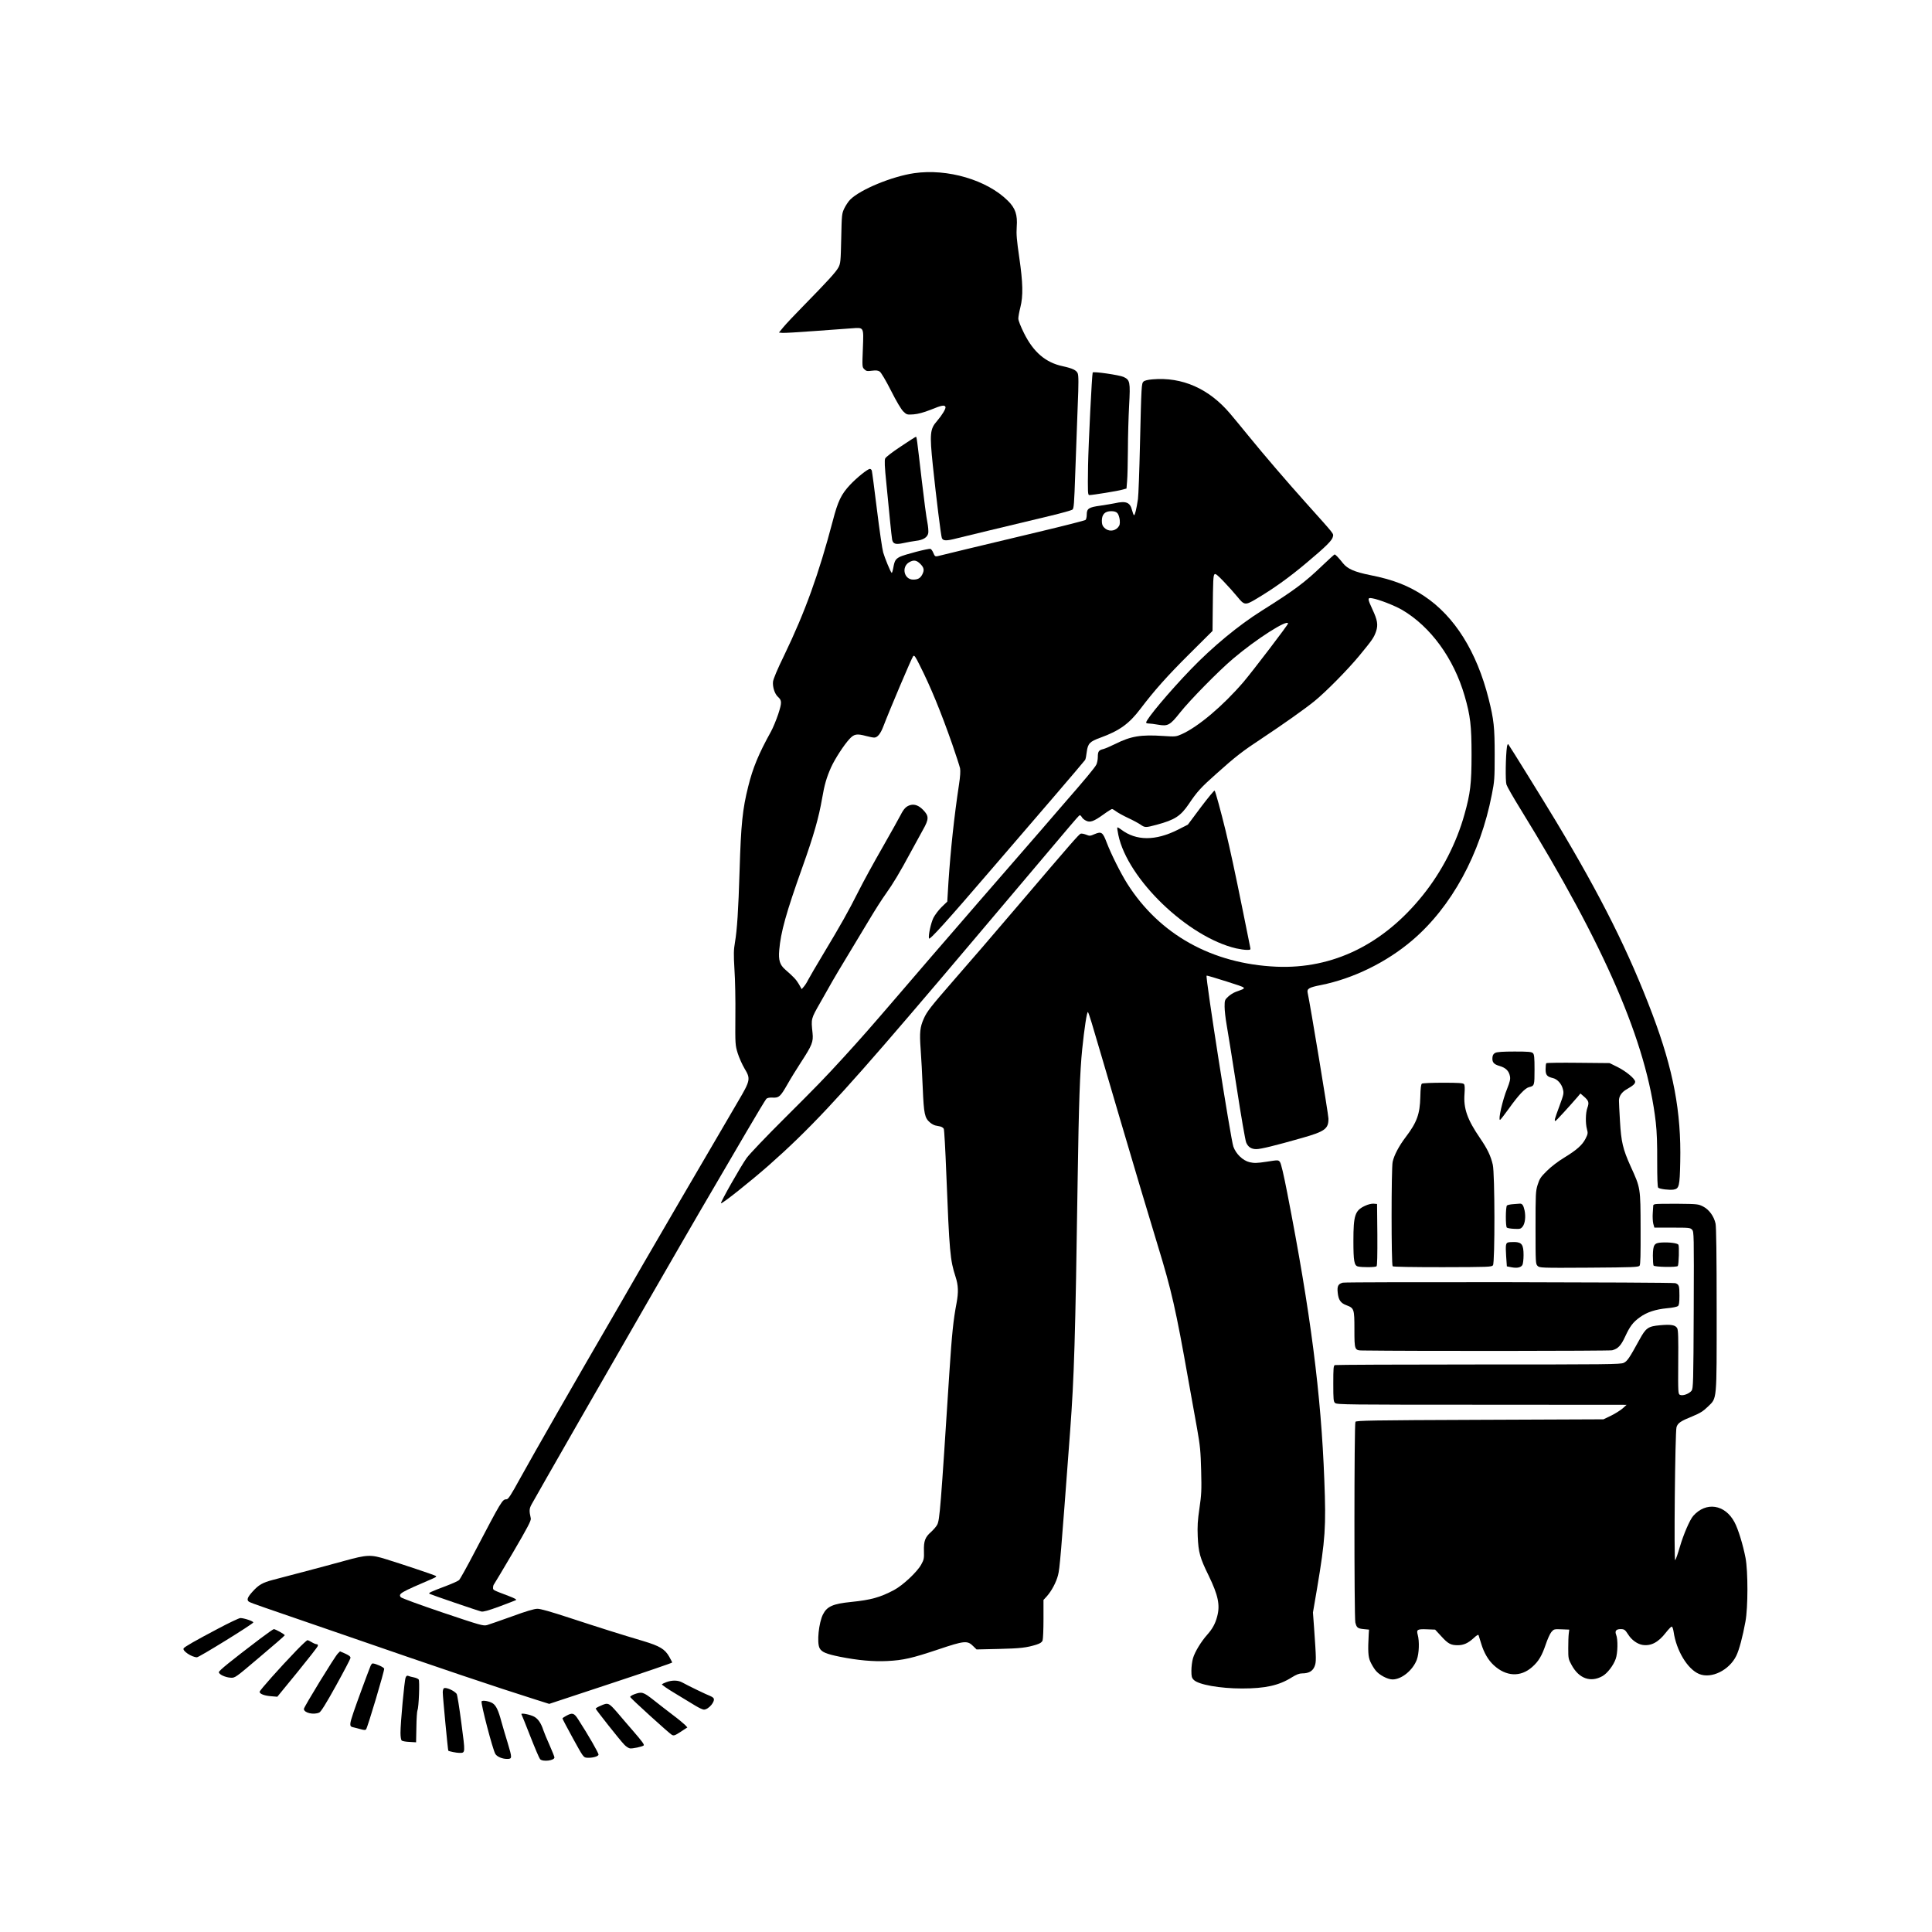 <svg version="1.0" xmlns="http://www.w3.org/2000/svg" width="2560" height="2560" viewBox="0 0 1920 1920"><path d="M908.5 172.1c-22 3.2-53.5 16.2-63.5 26.2-1.8 1.7-4.4 5.7-5.9 8.7-2.5 5.3-2.6 6.2-3.1 30-.5 23-.7 24.8-2.8 28.8-2.4 4.5-10.6 13.5-34.8 38.2-8.4 8.5-17.3 18-19.8 21l-4.5 5.5 3.3.3c1.9.2 16.1-.6 31.7-1.8 15.6-1.1 32.3-2.3 37.1-2.7 12.7-.9 12.1-1.8 11.3 20.3-.7 17.8-.7 18.2 1.4 20.3 2 2 2.9 2.1 7.7 1.5 4-.5 6-.3 7.7.9 1.3.9 6 8.7 11.1 18.8 5.6 11.1 10.1 18.6 12.3 20.8 3.4 3.3 3.7 3.3 10.2 2.9 4.6-.4 9.8-1.8 17-4.6 11-4.5 13.8-5 14.7-2.8.6 1.6-3.4 8.2-8.4 14-7 7.9-7.4 12.6-4.2 43.8 3.5 33.3 8.1 70.2 9 72.5 1.2 2.9 4.4 3 14.8.3 7.1-1.8 43.7-10.6 93.4-22.5 10.8-2.6 20.5-5.3 21.5-6 1.5-1.1 1.8-5 2.9-37.1.7-19.8 1.8-49.3 2.4-65.7 1-23.3.9-30.4 0-32.7-1.3-3.1-5-4.9-15-7.1-16.9-3.6-29-14-38.3-32.7-3.4-6.8-5.7-12.7-5.7-14.6 0-1.8.9-6.8 2-11.1 2.9-11.4 2.6-24.4-1.1-49.8-2.5-17.3-3-22.9-2.5-30.3.9-11.9-1.3-18.5-8.8-25.9-20.7-20.6-59.9-32.2-93.1-27.4zM1085.9 370.2c-.8 2.2-4.2 70.8-4.6 92.5-.4 27.7-.3 29.3 1.4 29.3 3 0 28.6-4.1 32.8-5.4l4-1.1.6-7.5c.4-4.1.7-18.1.8-31 0-12.9.6-32.8 1.2-44.1 1.3-23.3.9-25.3-5.5-28.3-4.1-1.9-30.2-5.7-30.7-4.4z"/><path d="M1145.2 377c-4.6.4-7.8 1.2-8.8 2.2-2 2-2.1 3.4-3.5 62.3-.6 26.4-1.5 50.9-2 54.4-1.5 10-3 16.1-3.9 16.1-.4 0-1.3-2.3-2-5-1.9-7.8-6-9.4-17-6.9-2.4.5-8.9 1.6-14.3 2.4-11.8 1.6-13.7 2.9-13.7 9 0 2.4-.6 4.7-1.2 5.2-.7.6-21.5 5.9-46.3 11.8-24.7 5.9-56.9 13.6-71.5 17.1-14.6 3.6-27.7 6.7-29.2 7.1-2.3.5-2.9.1-4.2-3.1-.8-2-2.1-3.9-2.9-4.1-1.6-.7-26.5 5.8-30.5 7.9-4.2 2.2-5.2 3.8-6.4 10.6-.6 3.4-1.4 5.8-1.7 5.3-1.4-1.5-6.8-14.8-8.4-20.3-.9-3-3.7-22.2-6.2-42.5-2.5-20.4-4.8-37.8-5.1-38.8-.3-.9-1.1-1.7-1.9-1.7-2.2 0-12.8 8.5-19.6 15.7-8.9 9.5-12.2 16.3-17.3 36-13.9 52.7-27.4 90.3-48.3 133.6-6.9 14.1-10.7 23.3-11.1 26.2-.5 5.2 1.7 12.2 5 15.1 3.9 3.6 3.9 5.6.2 17.1-2 5.9-5.2 13.7-7.2 17.3-12.3 22.2-18 36-22.6 54.5-5.7 22.7-7.2 37.4-8.6 83.5-1.2 39.7-2.5 59.2-4.6 71.5-1.3 7.7-1.4 11.6-.5 27 .7 9.9 1.1 30.8.9 46.5-.2 27.9-.1 28.7 2.3 36.6 1.4 4.5 4.5 11.4 6.8 15.3 6.2 10.2 5.9 11.8-6.5 32.8-5.4 9.3-13.4 22.9-17.7 30.3-20.2 34.4-61 104.4-76.7 131.5-9.5 16.5-20.5 35.6-24.5 42.5-47.1 81.1-82.5 142.9-97.6 170.2-9.1 16.6-11.8 20.8-13.5 20.8-4.2 0-4.8 1.1-31.8 52.6-7.5 14.4-14.4 26.8-15.4 27.7-1 .9-6.5 3.4-12.3 5.6-16.7 6.3-18.5 7.2-16.9 8.1 1.7.9 47.4 16.6 51.3 17.5 1.8.5 6.9-.9 17.8-4.9 8.3-3.1 15.8-6 16.6-6.4 1-.6-1.3-1.9-7.4-4.2-15.8-6-15.3-5.7-15.3-8.2 0-1.3.4-2.8.9-3.3.5-.6 9.1-15 19.1-32 14.4-24.6 18-31.5 17.5-33.5-1.7-7.6-1.6-9.6.8-14 1.3-2.5 22.4-39.4 46.8-82 65.5-114 82.4-143.4 100.7-175 9.1-15.7 18-31 19.7-34 1.7-3 8.7-15 15.5-26.5 6.8-11.6 20.6-35.2 30.7-52.5 10.1-17.3 19.1-32.2 19.9-33 .9-.9 3.1-1.4 6.3-1.2 6.3.3 7.6-.9 14.7-13.3 3.1-5.5 9.1-15.2 13.2-21.5 11.3-17.3 12.6-20.6 11.7-29.4-1.5-14.4-1.7-13.8 7.9-30.6 4.9-8.5 10.2-18 11.9-21 1.7-3 8.5-14.5 15.2-25.5 6.7-11 16.5-27.3 21.8-36.2 5.3-8.9 12.5-20.2 16-25 7.1-9.9 14-21.4 24.7-41.3 4-7.4 9.5-17.5 12.2-22.3 6.1-10.7 6.1-13.8.1-19.9-4.2-4.3-8.4-5.9-12.7-4.7-4.1 1.2-6.4 3.6-9.6 9.9-1.5 3-9.6 17.4-17.9 32-8.4 14.6-19.1 34.1-23.8 43.5-10.4 20.6-17.5 33.2-34.8 62-7.3 12.1-14.2 24-15.5 26.5-1.2 2.5-3.2 5.5-4.3 6.7l-2 2.3-2.7-4.8c-2.7-4.6-5-7.1-13.7-14.7-5.3-4.6-6.8-9.3-5.9-19.3 1.5-17.8 6.7-36.7 23.2-82.9 11.2-31.4 16.1-48.8 19.4-67.8 2.3-13.5 4.4-20.8 8.9-30.9 3.8-8.4 12.7-22.1 18.2-28.1 4.7-5.1 7.3-5.6 16.9-3 3 .8 6.5 1.5 7.8 1.5 3.2 0 6.3-3.8 9.1-11.2 6.1-16 28.3-68.4 29.6-69.7 1.1-1.2 2.1.1 6.4 8.8 11 21.7 21.1 46.4 32.4 78.6 3.8 11 7.3 21.8 7.8 24 .5 2.7.2 8.1-1.1 16.5-4.7 31-8.3 64.7-10.4 96.1l-1.2 19.9-5.6 5.4c-3.1 3-6.7 7.9-8.2 10.8-2.5 5.3-5.1 17-4.4 20.4.4 2.2 17.4-16.6 63.4-70.2 17.6-20.4 45.2-52.6 61.5-71.5 16.2-18.9 29.9-35 30.3-35.7.5-.8 1.2-4.3 1.6-7.9 1.1-8.4 3-10.4 13.6-14.2 18.9-6.9 28.5-13.8 39.7-28.6 13.9-18.3 26.3-32.3 48.4-54.3L1205 627l.2-19.8c.3-31 .5-35.3 1.8-36.5.9-.9 3 .8 9.2 7.3 4.5 4.7 10.6 11.5 13.6 15.2 6.6 8.2 7.8 8.4 17.6 2.6 17.5-10.3 33.8-21.9 51.3-36.7 19-15.9 25.3-22.2 25.9-25.7.6-3.4 2.7-.8-26.7-33.6-19-21.2-41.6-47.5-57.3-66.8-6.5-8-14.6-17.8-18-21.8-21.1-25-47.8-36.8-77.4-34.2zm-34.7 133c1 1.1 2 4.1 2.3 6.8.3 4.1 0 5.3-1.9 7.5-3.6 3.9-9.7 4-13.4.2-1.9-1.8-2.5-3.5-2.5-7 0-6.3 3.1-9.5 9.3-9.5 3.1 0 4.9.6 6.2 2zm-195.9 50.4c3.7 3.7 4.2 6.2 1.9 10.6-1.9 3.6-4.3 5-9 5-9.2 0-12-12.9-3.7-17.4 4.3-2.4 7.1-1.9 10.8 1.8z"/><path d="M895.2 443.7c-8.5 5.6-14.8 10.5-15.5 11.9-.8 1.9-.6 7.8 1.2 25.2 1.2 12.5 2.9 29.4 3.7 37.7.8 8.2 1.7 16.2 2 17.8.9 4.3 3.5 5.1 11.2 3.4 3.7-.8 9.2-1.8 12.3-2.2 7.4-.8 11.6-3.5 12.4-7.7.3-1.8-.1-6.7-.9-10.8-.9-4.1-3.4-23-5.6-42-4.9-42.2-5-43-5.8-42.9-.4 0-7.1 4.3-15 9.6zM1314.5 561.7c-18 17.3-27.8 24.6-60.7 45.3-22.9 14.4-48.6 35.6-70.3 58.1-21.5 22.3-44.5 49.7-44.5 53 0 .5 1.1.9 2.5.9 1.3 0 5.6.5 9.5 1.2 9.6 1.7 11.8.5 21.6-11.9 9.9-12.5 38.6-41.7 52.7-53.6 22.9-19.5 54.7-39.8 54.7-35 0 1.3-35.2 47.4-44.2 58-20.5 23.9-45.2 44.7-61.6 52-5.5 2.4-6.1 2.5-18.2 1.7-22.3-1.5-32.2.2-47.6 7.9-4.9 2.4-10.2 4.7-11.9 5.1-4.6 1.1-5.5 2.4-5.5 7.8 0 2.7-.7 6.2-1.5 7.7-1.5 3-11 14.5-32.5 39.1-6.9 7.9-16.8 19.4-22 25.5-5.3 6-18.9 21.8-30.4 35s-26.1 30-32.5 37.4c-6.4 7.4-15 17.3-19.1 22.1-19.7 22.7-33 38.1-59.5 69-29.9 34.8-36.6 42.4-54.9 62.5-19.3 21.1-26.3 28.3-59.1 61-18.1 18-34.5 35.2-37.5 39.3-5.8 8.1-26.3 44.2-25.5 45 .9.9 29.2-21.6 47.5-37.7 39.1-34.5 69.5-66.8 139.5-148.6 25.9-30.3 37-43.3 64.6-76 4.2-5 25.1-29.7 46.5-55 21.4-25.2 43.1-50.9 48.1-56.9 5.1-6.1 9.7-11.2 10.2-11.4.5-.2 1.5.6 2.1 1.7.6 1.2 2.4 2.8 4.1 3.6 4.1 2.2 7.8.9 17.5-6.1 4.1-3 8-5.4 8.5-5.4.6 0 2.5 1.1 4.3 2.5 1.8 1.3 7 4.2 11.7 6.4 4.6 2.1 10.1 5.1 12.2 6.5 4.6 3.2 5 3.2 16.3.2 18-4.9 23.6-8.5 31.9-20.7 7.9-11.8 11.9-16.3 26.9-29.6 19.5-17.5 26.5-22.9 46.1-35.8 20.5-13.6 42.5-29.1 52-36.9 11.2-9.1 32.8-31 44.3-44.9 13-15.8 14.5-17.9 16.7-24.2 2.2-6.5 1.4-11.3-3.6-21.9-5-10.8-5.1-11.9-.1-11 6.9 1.2 22.3 7.3 29.6 11.5 28.4 16.7 51.3 48.2 62.1 85.4 5.7 19.6 6.9 29.7 6.9 58.5 0 28.7-1.2 38.6-7 59.2-7.9 28.5-22.5 56.9-41.3 80.3-39.2 49-89.5 73.6-145.6 71.2-63.9-2.8-116.2-31.9-148.3-82.6-6.6-10.5-16-29.3-20.4-40.8-3.9-10.3-5.2-11.2-11.9-8.4-4.5 2-5.1 2-8.5.6-2.1-.8-4.5-1.3-5.4-1-1.7.5-9.2 9.1-61.5 70.5-34.8 40.8-39.1 45.7-64.9 75.4-22.8 26.2-26.5 30.9-29.6 38-3.7 8.3-4.3 13.7-3.1 29.9.6 8.4 1.6 25.9 2.1 38.9 1.1 25.9 1.9 29.8 7.2 34.3 1.6 1.4 4 2.7 5.4 3 1.3.3 3.5.7 4.9 1 1.3.3 2.9 1.3 3.4 2.3.5.9 1.6 20.8 2.5 44.2 3.1 78.4 3.8 86.2 9.2 102.8 2.8 8.6 3 15.4 1 26.2-3.2 16.8-4.6 30.4-7.1 68.5-8.7 135.2-9.6 146.9-12.1 151.7-.9 1.8-3.7 5-6.1 7.2-5.9 5.2-7.4 9-7.1 19 .2 7.3 0 8.6-2.7 13.4-4 7.4-18.4 20.8-27.1 25.4-13.8 7.3-22.9 9.8-42.5 11.8-18 1.8-24 4.4-28 12.3-4.2 8.2-6.3 28.2-3.4 33.6 2 3.9 6.5 5.8 20.3 8.6 17.7 3.5 32.8 4.9 47.1 4.2 15.9-.8 24.5-2.8 50.8-11.6 25.3-8.5 28.6-8.9 34.1-3.5l3.7 3.6 22-.5c21.4-.5 27.9-1.2 37.8-4.4 3.4-1.1 5.1-2.2 5.8-4 .5-1.3.9-10.9.9-21.4V1590l3.4-3.7c4.7-5.3 9.2-13.8 11-20.7 1.8-6.7 2.7-17.8 12.1-143.6 4-54.3 5.1-88.7 7.5-252 1.1-73.1 2.2-105.1 4.5-127.5 2.1-20.5 4.7-37.7 5.7-36.7.4.4 2.1 5.3 3.7 10.7 1.6 5.5 6.3 21.5 10.5 35.5 4.1 14 12 40.8 17.5 59.5 13.5 45.9 28.7 96.9 37.6 126 13.7 44.7 18 63.4 30.5 134.1 2.9 15.9 6.7 37.7 8.7 48.4 3 16.9 3.5 22.4 4 41.5.5 19.5.3 23.8-1.7 37.4-1.8 12.2-2.1 17.9-1.7 28 .7 15.9 2.2 21.3 10.8 38.8 9.5 19.6 11.6 29.4 8.5 40.8-1.8 7-4.7 12.3-9.9 18.1-6.1 6.9-12.2 16.9-14.1 23.3-.9 3-1.6 8.6-1.6 12.3 0 5.9.3 7.2 2.4 9.3 4.7 4.7 26 8.5 47.9 8.5 23.1 0 36.7-3 49.4-11 4.7-2.9 7.5-4 10.4-4 6.5 0 10.4-2.2 12.3-6.9 1.8-4.5 1.7-7.3-.5-38.6l-1.1-15 4.1-24c8.2-48.8 9-60.9 7.2-107.5-3.2-85.5-13.6-166.3-36.8-285.3-3.6-18.5-6.2-29.6-7.3-30.9-1.6-2.1-1.7-2.1-13.2-.3-9.9 1.5-12.4 1.5-16.9.5-6.8-1.6-13.6-8.2-16.2-15.5-2.7-7.8-27.9-168.6-26.6-169.9.3-.3 9.2 2.4 19.9 5.8 21.6 7 20.7 6 9.1 10.3-2.4.9-5.9 3.1-7.7 4.9-3.2 3-3.4 3.5-3.4 9.8 0 3.7.9 11.7 2 17.9 1.1 6.2 5.6 34.2 10 62.4 4.3 28.2 8.6 52.7 9.4 54.6 1.8 4.5 5.1 6.7 10.1 6.7 4.4 0 18.4-3.4 45.4-11.1 22.9-6.5 26.4-9.1 26.3-19.3 0-3.9-18.2-113.9-20.7-125.2-.8-3.8 1.6-5.2 13-7.4 32.2-6.4 65.3-22.6 91-44.5 39-33.2 67.6-85.6 79.1-145 2.6-13 2.8-15.9 2.8-39.5 0-27.3-.8-34.8-6-55.5-11.8-46.8-33.7-81.9-64-102.1-15.6-10.4-31-16.4-53.9-20.9-15.3-3.1-22.3-6.1-26.8-11.7-4.6-5.8-7.5-8.8-8.4-8.8-.4.1-5.7 4.9-11.8 10.7zM1497.6 742.1c-1.3 8.7-1.7 34-.5 37.6.6 2 6.9 13 13.9 24.3 83.9 136.1 125.5 232.2 134.5 311.4 1.1 9.5 1.5 21.8 1.4 38.8 0 16.9.3 25.4 1 26.1 1.4 1.4 11.6 2.6 15.4 1.9 5.4-1 6-3.2 6.5-27.5 1.1-49.7-6.8-91.5-27.7-146.9-23.3-61.6-50.7-116.5-95.6-191.3-11.9-19.8-46.4-75.5-47.6-76.9-.4-.5-1 .7-1.3 2.5z"/><path d="M1193.4 802.2l-12.9 17.3-10 5.1c-22.3 11.2-41.4 11.1-56.3-.2-1.8-1.4-3.5-2.4-3.8-2.1-.3.2.2 3.6 1 7.5 9.1 43.8 69.1 101.5 117.1 112.7 3.6.8 8.4 1.5 10.6 1.5 3.6 0 3.9-.2 3.4-2.3-.3-1.2-3.6-17.7-7.4-36.7-7.8-38.6-12.5-60.3-17.1-79.5-4.9-20-10.1-38.9-10.9-39.8-.4-.4-6.5 7-13.7 16.5zM1486 1046.3c-1.7.9-2.6 2.2-2.8 4.4-.5 4.9 1.2 7 7.2 8.7 6.1 1.8 9.2 4.9 10.2 10.3.5 2.7-.1 5.4-2.8 12.2-4.6 11.2-9.1 31.2-7.1 31 .5 0 4.4-5.1 8.8-11.2 9.7-13.6 16.1-20.3 20-21.3 5.4-1.3 5.5-1.5 5.5-17.5 0-12.1-.3-15-1.6-16.3-1.3-1.3-4.4-1.6-18.2-1.6-11.4 0-17.5.4-19.2 1.3zM1536.7 1056.6c-.4.4-.7 3.1-.7 6 0 5.8 1.4 7.4 7.3 8.8 4.3 1 8.5 5.6 9.8 10.7 1.2 4.4 1 5.2-3.4 17.2-4.8 13-5.3 14.7-3.9 14.7.6 0 14.6-15.3 22.4-24.4l2.4-2.9 3.7 3.2c4.6 4.1 5.1 5.8 3.2 11.1-1.8 5-2 15.3-.4 21.2 1.1 3.9.9 4.8-1.4 9.4-3.3 6.4-8.7 11.2-21.3 18.9-5.8 3.5-12.9 8.9-17 13-6.3 6.2-7.4 7.9-9.3 13.9-2 6.4-2.1 9-2.1 42.7 0 34.8.1 36 2 37.9 2 2 2.9 2.1 51.1 1.8 44.2-.3 49.2-.5 50.3-2 .9-1.2 1.1-10.7 1-37-.1-40.6 0-40-9.9-61.7-7.7-17.1-9.4-24.2-10.6-45.1-.6-9.6-1-18.7-1-20.2 0-4.5 2.8-8.6 7.9-11.4 6.3-3.6 8.2-5.4 8.2-7.4 0-2.9-9.1-10.4-17.5-14.6l-7.9-3.9-31.1-.3c-17.1-.2-31.4 0-31.8.4zM1413.1 1076.9c-.9.6-1.4 4.2-1.6 13.2-.4 17-3.4 25.3-14.5 39.9-6.7 8.8-11.5 17.9-13 24.6-1.4 6-1.4 102.4 0 103.8.6.6 20 .9 49.6.9 45.9-.1 48.8-.2 50.1-1.9 2-2.7 1.9-91.4-.2-100-2.1-8.9-5.3-15.6-12.7-26.4-12.6-18.4-16.5-29.4-15.4-43.9.4-5.6.3-8.8-.5-9.7-.9-1.1-5.3-1.4-20.8-1.4-10.8 0-20.2.4-21 .9zM1356.4 1198.4c-9.8 4.6-11.4 9.3-11.4 34.7 0 20.2.8 24.6 4.5 25.5 4.2 1 17.4.9 18.5-.2.7-.7.9-10.9.8-31.5l-.3-30.4-3.5-.3c-2.1-.1-5.5.7-8.6 2.2zM1503.5 1196.7c-2.7.2-5.4.8-5.9 1.3-1.4 1.4-1.5 20.9-.1 22 .7.5 4 1.1 7.4 1.2 5.5.3 6.5 0 8.1-2 2.6-3.1 3.4-10 2.1-16.3-1.2-5.4-2.4-7-5.1-6.7-.8.1-3.7.3-6.5.5z"/><path d="M1644.8 1196.7c-1 .2-1.8.8-1.8 1.1 0 .4-.3 3.8-.5 7.6-.3 3.8 0 8.6.5 10.7l1.1 3.9h17.8c16.8 0 17.9.1 19.7 2.1 1.8 2 1.9 4.6 1.6 79.8-.3 72.3-.5 77.8-2.1 80.1-2.2 3-8.7 5.5-11.5 4.2-1.9-.8-2-2-1.8-32.3.2-24 0-32-1-33.9-1.8-3.2-6-4-17-3-12 1.1-14.1 2.6-20.5 14.3-10.2 18.6-12.1 21.4-15.7 23.1-3.1 1.5-16.3 1.6-144.4 1.6-77.6 0-141.7.3-142.6.6-1.4.5-1.6 3.1-1.6 18.4 0 15.9.2 17.9 1.8 19.3 1.7 1.6 13.3 1.7 145.8 1.7l143.9.1-4 3.6c-2.2 1.9-7.4 5.2-11.5 7.2l-7.5 3.6-122.8.5c-107.7.4-122.9.7-123.7 2-1.3 1.9-1.3 194.1-.1 199.4 1.3 5.2 2.3 6 8.4 6.6l5.2.5-.3 4.5c-.9 16.7-.6 22.5 1.6 27.3 1.2 2.7 3.5 6.6 5.2 8.7 3.6 4.6 12 9 16.9 9 9 0 20.1-9.1 24.1-19.6 2.3-6.2 2.7-18.3.9-24.8-1.4-5.2-.4-5.8 9.5-5.4l7.8.3 6.2 6.7c6.6 7.3 9.4 8.8 16.2 8.8 5.9 0 10.3-2 15.8-7 3.1-2.9 4.7-3.8 5-2.9.2.8 1.4 4.5 2.6 8.4 2.8 9.2 7 16.3 12.4 21.3 12.3 11.4 26.7 12.1 38.2 1.9 6.4-5.6 9.7-11.2 13.5-22.4 1.7-5.1 4.2-10.7 5.6-12.4 2.5-2.9 2.8-3 10.2-2.7l7.6.3-.5 4c-.3 2.2-.5 8.7-.5 14.5 0 10.1.1 10.8 3.4 16.8 7.3 13.4 18.8 17.5 30.6 10.9 4.9-2.8 10.9-10.6 13.2-17.2 2-5.7 2.3-19.3.4-23.9-1.5-3.7 0-5.6 4.3-5.6 3.9 0 4.5.5 7.9 5.7 3.2 5.1 9 9.2 14 10 8.4 1.3 15.7-2.5 23.2-12.2 2.6-3.3 5.2-6 5.8-6 .7 0 1.5 2.3 1.9 5.1 2.7 18.7 13.8 37.2 25.4 42 12.1 5 29.9-3.7 36.9-18.1 2.8-5.6 6.4-19.1 9.1-34 2.6-13.9 2.6-49.9.1-63.2-2.5-13-7.3-28.8-11-35.6-9.4-17.7-28.3-20.6-41-6.2-3.4 3.9-9.6 18.2-13.2 30.5-2 6.9-4.1 12.9-4.7 13.5-1.4 1.3-.1-127.7 1.3-132.2 1.3-4.1 4-6 15.9-10.8 7.5-3.1 10.7-5.1 15.2-9.5 9.3-9.1 8.8-3.8 8.8-96.6 0-54-.4-82-1.1-85.4-1.6-7.3-6.4-13.9-12.4-17-4.8-2.4-5.6-2.5-25.5-2.7-11.3-.1-21.3.1-22.2.4zM1498.8 1234.7c-2.4.6-2.7 2.5-2 13.8l.7 10 4.6.9c5.7 1.1 9.5.2 10.9-2.4.6-1.2 1.1-5.5 1.1-9.7 0-10.2-1.7-12.7-8.7-13-2.7 0-5.7.1-6.6.4z"/><path d="M1651.4 1234.8c-7.5.4-8.6 2.1-8.8 12.9 0 4.9.3 9.4.7 10 1 1.5 23.2 1.9 24.1.4 1-1.6 1.5-19.6.6-21.1-1-1.6-9-2.6-16.6-2.2zM1334.5 1274.7c-4.6 1.2-5.8 3.4-5.1 9.8.7 7.3 2.9 10.5 8.6 12.6 7.7 2.9 8 3.7 8 23.9 0 20.8.1 21 8.3 21.1 50.7.7 245.1.5 247.8-.2 5.8-1.5 8.8-4.6 12.9-13.5 4.8-10.4 7.9-14.5 14.8-19.4 6.9-5 15.5-7.8 27-8.9 5-.4 9.8-1.4 10.7-2.1 1.1-.9 1.5-3.4 1.5-10.4 0-10-.4-11-4-12.4-2.6-1-326.7-1.4-330.5-.5zM342.5 1551.1c-9.9 2.7-28.3 7.7-41 11-12.6 3.3-26.3 6.9-30.4 8-10.2 2.7-14 4.9-19.9 11.4-5.2 5.7-6.3 8.4-3.9 10.2.6.6 8 3.3 16.2 6.1 8.3 2.8 43.1 14.8 77.5 26.7 97.6 33.8 151 51.8 191.2 64.5l13.6 4.3 61.1-20.2c33.6-11.1 61.1-20.5 61.1-20.9 0-.4-1.4-3-3-5.9-4.3-7.5-9.4-10.5-25.6-15.4-21.7-6.4-43.5-13.3-73.4-23.1-18.6-6.1-29-9.1-32-9-3 0-11.2 2.4-25.3 7.6-11.5 4.1-22.6 8-24.7 8.6-3.7 1-6.5.2-44.2-12.5-22.5-7.6-40.8-14.3-41.5-15.2-2.6-3.5-.7-4.6 31.7-18.5 3.4-1.5 4.1-2.1 3-2.7-1.9-1.1-34.2-11.9-49.1-16.5-15.4-4.8-18.9-4.7-41.4 1.5zM216.6 1618.6c-22.8 12-33.2 18-34.1 19.5-1.6 2.4 8 8.8 13.2 8.9 2.2 0 55.4-32.9 56-34.6.4-1.2-9.2-4.4-12.8-4.4-1.3 0-11.4 4.8-22.3 10.6zM258.3 1628.7c-29.1 22.1-40.8 31.6-40.8 33.1 0 2.2 6.4 5.2 11.8 5.5 4.4.2 4.6 0 29-20.7 13.6-11.4 24.7-21.1 24.7-21.5 0-.9-9.3-6.1-10.9-6.1-.5 0-6.8 4.4-13.8 9.7zM294.6 1640.2c-16.4 17-36.6 39.7-36.6 41.1 0 2.1 4.8 3.9 11.5 4.4l6.1.5 19.8-24.2c10.9-13.4 20.1-25.1 20.4-26.2.3-1.2-.1-1.8-1.2-1.8-.8 0-3-.9-4.8-2-1.8-1.1-3.7-2-4.3-2-.5 0-5.5 4.6-10.9 10.2zM335.7 1643.3c-3.1 3.1-33.7 53.1-33.7 55 0 3.9 9.6 6.2 15.3 3.6 1.6-.7 6.7-8.8 16.6-26.7 7.8-14.1 14.3-26.5 14.4-27.5.1-1.4-1.2-2.5-5.1-4.3l-5.3-2.3-2.2 2.2zM368.2 1655.7c-3.2 8-13.9 37.1-16.8 45.7-4.2 12.4-4.3 14.4-.6 15.1 1.5.3 4.8 1.2 7.4 1.9 3.5 1 5 1.1 5.6.2 1.5-1.7 18.4-58.5 18-60.3-.3-1.4-8.2-5-11.4-5.2-.6-.1-1.6 1.1-2.2 2.6zM403.1 1667.2c-1.2 2.7-5.1 44.8-5.1 54.7 0 4.3.5 7.2 1.3 7.9.6.5 4.1 1.2 7.7 1.3l6.5.4.3-15c.1-8.3.6-15.9 1.1-17 1.3-2.7 2.3-28.7 1.2-30.4-.5-.7-2.6-1.7-4.7-2.1-2.2-.4-4.7-1.1-5.6-1.5-1.3-.5-2-.1-2.7 1.7zM662.5 1671.6c-2.2.8-4.3 1.8-4.7 2.2-.4.4 5.4 4.5 13 9 7.5 4.6 16.6 10.1 20.1 12.2 3.6 2.2 7.4 4 8.6 4 4.8 0 11.9-8.6 9.5-11.5-.7-.8-2.2-1.7-3.3-2.1-2.3-.7-21.8-10.1-27.7-13.4-4.1-2.3-10-2.4-15.5-.4zM441.3 1677.7c-.7.2-1.3 2.1-1.3 4.1 0 4.3 5.1 57.5 5.5 58 .7.7 8.1 2.2 11 2.2 6.1 0 6 .7 2-29.6-2-15.4-4.1-28.5-4.7-29.1-2.6-3.2-10.2-6.6-12.5-5.6zM630.2 1683.8c-2.3.9-4.1 2.1-3.9 2.7.5 1.4 38.6 36 41.4 37.6 2 1 3 .7 8.8-3.1l6.6-4.3-2.3-2.5c-1.3-1.3-6.8-5.9-12.3-10-5.5-4.2-14.2-10.9-19.2-14.9-10.1-7.9-11.4-8.3-19.1-5.5zM478.6 1690.8c-1 1.7 11.1 48.2 13.7 52.3 1.7 2.7 6.8 4.9 11.6 4.9 5.2 0 5.2-.7.6-16-2-6.3-4.7-15.8-6.2-21-3-11.3-5.3-16.1-8.7-18.3-3-2-10.1-3.3-11-1.9zM596.8 1695.2c-2.7 1.1-4.8 2.4-4.8 2.8 0 .9 24 31.3 28.3 35.7 1.6 1.8 4.2 3.5 5.6 3.8 2.4.5 12.6-1.7 13.8-2.9.8-.8-1.6-4.1-10.7-14.6-4.5-5.2-11.6-13.4-15.7-18.3-8.4-9.6-9-9.9-16.5-6.5zM518.2 1703.6c.3.5 4.3 10.3 8.8 21.9 4.5 11.5 8.9 21.8 9.7 22.7 2.6 2.9 14.3 1.5 14.3-1.7 0-.7-2.2-6.2-4.8-12.1-2.7-6-5.5-12.7-6.2-14.9-2.2-6.8-5.1-11.2-9-13.4-3.9-2.2-13.7-4.1-12.8-2.5zM562.8 1705.1c-2.1 1.1-3.8 2.3-3.8 2.7 0 .5 4.7 9.4 10.4 19.8 10.1 18.4 10.5 18.9 13.7 19.2 5.1.4 11.3-1.1 11.7-3 .3-1.4-10-19.3-20.2-35.1-4.1-6.4-5.7-6.9-11.8-3.6z"/></svg>